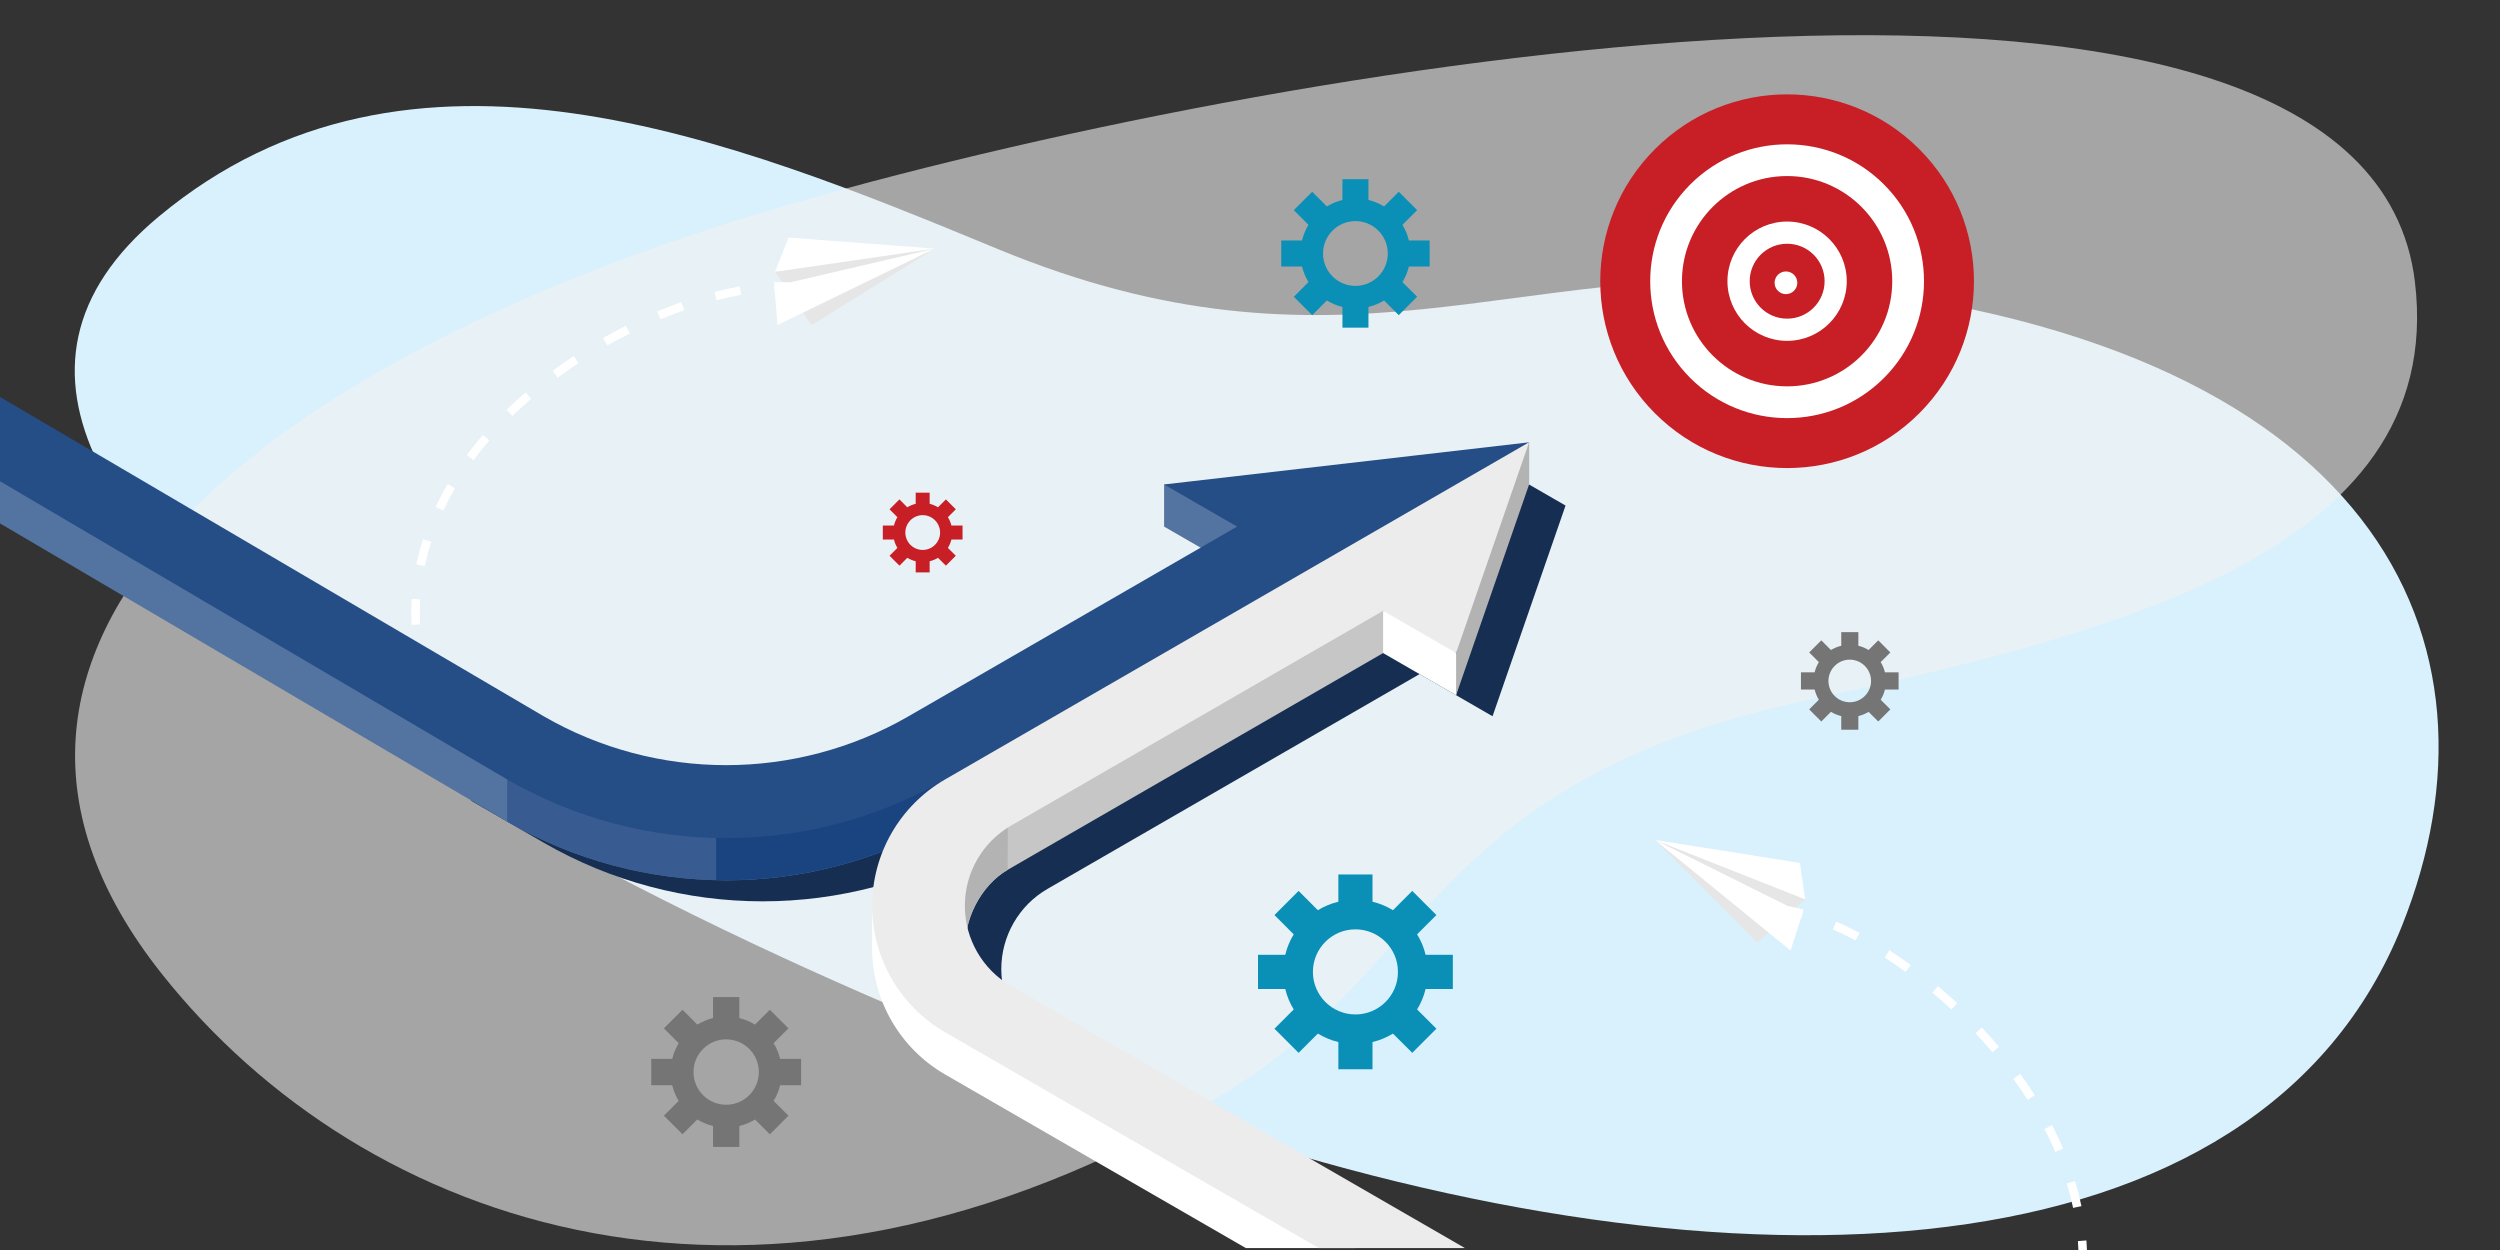 <?xml version="1.0" encoding="UTF-8"?>
<svg id="Layer_15" data-name="Layer 15" xmlns="http://www.w3.org/2000/svg" viewBox="0 0 500 250">
  <rect x="0" y="0" width="500" height="250" fill="#333333" stroke="none"/>
  <defs>
    <style>
      .cls-1 {
        fill: #385c91;
      }

      .cls-1, .cls-2, .cls-3, .cls-4, .cls-5, .cls-6, .cls-7, .cls-8, .cls-9, .cls-10, .cls-11, .cls-12, .cls-13, .cls-14, .cls-15, .cls-16 {
        stroke-width: 0px;
      }

      .cls-1, .cls-2, .cls-3, .cls-4, .cls-6, .cls-7, .cls-10, .cls-11, .cls-15 {
        fill-rule: evenodd;
      }

      .cls-2 {
        fill: #162e51;
      }

      .cls-3 {
        fill: #c6c6c6;
      }

      .cls-4 {
        fill: #ececec;
      }

      .cls-5 {
        fill: #f2f2f2;
        opacity: .6;
      }

      .cls-6 {
        fill: #5373a0;
      }

      .cls-7 {
        fill: #254d86;
      }

      .cls-8 {
        fill: #d9f1fd;
      }

      .cls-9 {
        fill: #c71f25;
      }

      .cls-10 {
        fill: #b3b3b3;
      }

      .cls-11, .cls-13 {
        fill: #fff;
      }

      .cls-12 {
        fill: #757575;
      }

      .cls-14 {
        fill: #e6e6e6;
      }

      .cls-15 {
        fill: #1a4480;
      }

      .cls-16 {
        fill: #0a90b7;
      }
    </style>
  </defs>
  <path class="cls-8" d="M480.44,185.05c22.5-56.4-4.3-117.77-120.93-128.37-55.79-5.07-91.97,21.23-159.9-6.85C146.73,27.97,82.04,1.49,31.78,43.29c-73.16,60.83,110.02,148.49,207.64,181.41,107.38,36.21,212.41,32.08,241.02-39.64Z"/>
  <path class="cls-5" d="M32.35,194.76c40.34,50.84,119.69,79.14,210.8,25.01,43.59-25.89,42.54-63.14,117.32-79.52,58.23-12.75,129.18-28.54,122.51-83.91-9.72-80.6-223.2-44.67-323.31-15.98C49.56,71.91-18.94,130.11,32.35,194.76Z"/>
  <path class="cls-12" d="M379.72,137.9v-3.43h-2.73c-.18-.74-.47-1.42-.85-2.05l1.93-1.93-2.42-2.42-1.93,1.93c-.63-.38-1.31-.67-2.05-.85v-2.73h-3.42v2.73c-.74.18-1.42.47-2.06.85l-1.93-1.93-2.42,2.42,1.93,1.93c-.38.63-.67,1.31-.85,2.05h-2.73v3.43h2.73c.18.73.47,1.42.85,2.05l-1.93,1.93,2.42,2.42,1.93-1.93c.63.38,1.32.67,2.06.85v2.73h3.42v-2.73c.74-.18,1.42-.47,2.05-.85l1.93,1.93,2.42-2.42-1.93-1.93c.38-.63.68-1.32.85-2.05h2.73ZM369.95,140.45c-2.35,0-4.26-1.91-4.26-4.26s1.91-4.26,4.26-4.26,4.26,1.91,4.26,4.26-1.91,4.26-4.26,4.26Z"/>
  <path class="cls-12" d="M160.22,217.04v-5.26h-4.19c-.27-1.13-.72-2.18-1.31-3.14l2.97-2.97-3.72-3.72-2.97,2.97c-.96-.59-2.02-1.03-3.14-1.31v-4.19h-5.25v4.19c-1.13.28-2.18.72-3.15,1.31l-2.96-2.97-3.72,3.72,2.96,2.97c-.58.96-1.03,2.02-1.3,3.14h-4.19v5.26h4.19c.27,1.12.72,2.18,1.3,3.14l-2.96,2.96,3.72,3.72,2.96-2.96c.97.58,2.02,1.03,3.15,1.3v4.19h5.25v-4.19c1.13-.27,2.18-.72,3.14-1.3l2.97,2.96,3.72-3.72-2.97-2.96c.59-.96,1.04-2.02,1.31-3.14h4.19ZM145.23,220.95c-3.61,0-6.53-2.93-6.53-6.54s2.93-6.54,6.53-6.54,6.54,2.93,6.54,6.54-2.93,6.54-6.54,6.54Z"/>
  <path class="cls-16" d="M290.57,197.8v-6.84h-5.45c-.35-1.47-.93-2.84-1.7-4.09l3.86-3.86-4.83-4.83-3.86,3.86c-1.25-.77-2.62-1.34-4.09-1.7v-5.45h-6.83v5.45c-1.47.36-2.84.93-4.1,1.7l-3.85-3.86-4.83,4.83,3.85,3.86c-.76,1.25-1.34,2.62-1.69,4.09h-5.45v6.84h5.45c.35,1.46.93,2.84,1.69,4.09l-3.85,3.85,4.83,4.83,3.85-3.85c1.26.76,2.63,1.34,4.1,1.69v5.45h6.83v-5.45c1.47-.35,2.84-.93,4.09-1.69l3.86,3.85,4.83-4.83-3.86-3.85c.77-1.25,1.35-2.63,1.7-4.09h5.45ZM271.08,202.89c-4.69,0-8.5-3.82-8.5-8.51s3.8-8.51,8.5-8.51,8.51,3.8,8.51,8.51-3.8,8.51-8.51,8.51Z"/>
  <g>
    <circle class="cls-9" cx="357.42" cy="56.24" r="37.37" transform="translate(64.92 269.21) rotate(-45)"/>
    <circle class="cls-13" cx="357.42" cy="56.24" r="27.38" transform="translate(64.92 269.21) rotate(-45)"/>
    <circle class="cls-9" cx="357.42" cy="56.24" r="21.03"/>
    <circle class="cls-13" cx="357.42" cy="56.24" r="11.93"/>
    <path class="cls-9" d="M364.92,56.24c0,4.14-3.35,7.49-7.49,7.49s-7.49-3.35-7.49-7.49,3.35-7.49,7.49-7.49,7.49,3.35,7.49,7.49Z"/>
    <path class="cls-13" d="M359.46,56.56c0,1.25-1.02,2.27-2.27,2.27s-2.27-1.02-2.27-2.27,1.02-2.27,2.27-2.27,2.27,1.02,2.27,2.27Z"/>
  </g>
  <g>
    <g>
      <polygon class="cls-14" points="155.01 54.37 162.31 65.03 186.95 49.72 160.04 50.93 155.01 54.37"/>
      <polygon class="cls-13" points="157.7 47.52 186.95 49.72 155.01 54.37 157.7 47.52"/>
      <polygon class="cls-13" points="186.95 49.72 155.5 65 154.87 57.21 186.95 49.72"/>
    </g>
    <path class="cls-13" d="M84.28,136.93c-.48-1.68-.87-3.39-1.18-5.07l1.68-.31c.3,1.62.68,3.27,1.14,4.91l-1.64.47ZM82.31,124.97c-.08-1.74-.07-3.49.04-5.21l1.7.1c-.1,1.66-.12,3.35-.04,5.03l-1.71.08ZM83.27,112.88c.09-.45.19-.89.3-1.34.29-1.24.64-2.48,1.03-3.7l1.63.52c-.37,1.18-.71,2.38-.99,3.58-.1.43-.2.86-.29,1.29l-1.67-.35ZM88.67,102.11l-1.55-.72c.72-1.54,1.53-3.09,2.41-4.59l1.47.86c-.85,1.46-1.64,2.96-2.34,4.46ZM94.72,92.04l-1.37-1.02c1.01-1.36,2.1-2.73,3.23-4.05l1.29,1.11c-1.11,1.29-2.17,2.62-3.15,3.95ZM102.5,83.17l-1.19-1.22c1.22-1.19,2.5-2.36,3.82-3.49l1.11,1.29c-1.29,1.11-2.54,2.26-3.74,3.42ZM111.53,75.53l-1.01-1.37c1.36-1,2.79-2,4.24-2.96l.94,1.42c-1.43.95-2.83,1.92-4.17,2.91ZM121.47,69.08l-.84-1.49c1.48-.84,3.02-1.66,4.56-2.43l.76,1.53c-1.52.76-3.03,1.56-4.48,2.39ZM132.11,63.87l-.66-1.58c1.6-.67,3.22-1.29,4.82-1.86l.57,1.61c-1.58.56-3.17,1.17-4.74,1.83ZM143.31,60.05l-.43-1.65c1.73-.45,3.44-.83,5.06-1.13l.31,1.68c-1.59.29-3.25.66-4.94,1.1ZM154.91,58.17l-.07-1.71c1.05-.04,2.07-.05,3.05,0l-.07,1.71c-.93-.04-1.91-.03-2.91,0Z"/>
  </g>
  <g>
    <g>
      <polygon class="cls-14" points="361.03 179.87 351.47 188.57 331.01 168 356.93 175.37 361.03 179.87"/>
      <polygon class="cls-13" points="359.98 172.58 331.01 168 361.03 179.87 359.98 172.58"/>
      <polygon class="cls-13" points="331.01 168 358.11 190.1 360.51 182.67 331.01 168"/>
    </g>
    <path class="cls-13" d="M409.41,275.64c.82-1.48,1.58-3,2.24-4.51l1.56.68c-.68,1.56-1.46,3.13-2.31,4.66l-1.49-.83ZM413.92,264.82c.46-1.61.84-3.26,1.12-4.9l1.68.29c-.29,1.7-.68,3.41-1.16,5.08l-1.64-.47ZM415.7,253.25c.01-.44.02-.88.02-1.32,0-1.23-.05-2.47-.14-3.71l1.7-.13c.1,1.28.15,2.57.15,3.84,0,.46,0,.91-.02,1.37l-1.71-.05ZM413.37,236.7l1.63-.5c.51,1.67.94,3.36,1.29,5.03l-1.67.35c-.34-1.62-.76-3.26-1.26-4.88ZM408.89,225.81l1.52-.79c.8,1.55,1.55,3.12,2.22,4.68l-1.57.67c-.65-1.52-1.38-3.06-2.16-4.57ZM402.67,215.77l1.38-1c1.02,1.4,2,2.84,2.91,4.28l-1.44.92c-.89-1.41-1.85-2.82-2.85-4.19ZM395.1,206.66l1.24-1.17c1.2,1.27,2.35,2.57,3.45,3.86l-1.3,1.1c-1.07-1.27-2.21-2.54-3.39-3.79ZM386.48,198.54l1.09-1.31c1.33,1.11,2.63,2.26,3.88,3.41l-1.16,1.25c-1.23-1.14-2.51-2.27-3.81-3.36ZM376.94,191.51l.92-1.44c1.43.92,2.87,1.9,4.27,2.92l-1,1.38c-1.38-1-2.79-1.96-4.19-2.87ZM366.56,185.88l.68-1.56c1.52.66,3.09,1.42,4.67,2.26l-.8,1.51c-1.54-.82-3.08-1.56-4.55-2.21ZM357.42,182.91l.33-1.68c.96.19,1.96.43,2.97.71l-.46,1.64c-.96-.27-1.92-.5-2.83-.68Z"/>
  </g>
  <path class="cls-16" d="M285.93,53.3v-5.21h-4.15c-.27-1.12-.71-2.16-1.29-3.12l2.94-2.94-3.68-3.68-2.94,2.94c-.95-.58-2-1.02-3.12-1.3v-4.15h-5.2v4.15c-1.12.28-2.16.71-3.12,1.3l-2.93-2.94-3.68,3.68,2.93,2.94c-.58.95-1.02,2-1.29,3.12h-4.15v5.21h4.15c.27,1.11.71,2.16,1.29,3.12l-2.93,2.93,3.68,3.68,2.93-2.93c.96.58,2.01,1.02,3.12,1.29v4.15h5.2v-4.15c1.12-.27,2.16-.71,3.12-1.29l2.94,2.93,3.68-3.68-2.94-2.93c.58-.95,1.03-2.01,1.29-3.12h4.15ZM271.08,57.18c-3.58,0-6.47-2.91-6.47-6.48s2.9-6.48,6.47-6.48,6.48,2.9,6.48,6.48-2.9,6.48-6.48,6.48Z"/>
  <path class="cls-9" d="M192.51,107.91v-2.8h-2.23c-.14-.6-.38-1.16-.7-1.67l1.58-1.58-1.98-1.98-1.58,1.58c-.51-.31-1.07-.55-1.67-.7v-2.23h-2.79v2.23c-.6.15-1.16.38-1.68.7l-1.57-1.58-1.98,1.98,1.57,1.58c-.31.51-.55,1.07-.69,1.67h-2.23v2.8h2.23c.14.6.38,1.16.69,1.67l-1.57,1.57,1.98,1.98,1.57-1.57c.52.31,1.08.55,1.68.69v2.23h2.79v-2.23c.6-.14,1.16-.38,1.67-.69l1.58,1.57,1.98-1.98-1.58-1.57c.31-.51.55-1.08.7-1.67h2.23ZM184.54,109.99c-1.92,0-3.47-1.56-3.47-3.48s1.56-3.48,3.47-3.48,3.48,1.56,3.48,3.48-1.56,3.48-3.48,3.48Z"/>
  <g>
    <path class="cls-2" d="M209.54,209.88s-39.16-11.26-13.22-41.34c0,0,0,0,0,0l109.49-71.64,7.3,4.21-14.6,42.14-14.6-8.43-65.7,37.93s-3.67,2.12-8.68,5.01c-5.74,3.31-9.27,9.43-9.27,16.06s3.53,12.75,9.27,16.06h0Z"/>
    <path class="cls-2" d="M108.73,155.89c31.19,17.07,61.92,13.45,87.59,0v12.64h0c-27.1,15.65-60.49,15.65-87.59,0h0l-14.6-8.43,14.6-4.21h0Z"/>
    <path class="cls-6" d="M232.82,105.32v-8.43c5.8.8,10.93,3.02,14.6,8.43v8.43l-14.6-8.43h0Z"/>
    <path class="cls-6" d="M0,92.04l101.43,59.64c31.19,17.07,61.92,13.45,87.59,0l116.79-63.22v8.43l-116.79,67.43h0c-27.1,15.65-60.49,15.65-87.59,0h0L0,104.68v-12.64h0Z"/>
    <path class="cls-1" d="M101.43,151.68c31.19,17.07,61.92,13.45,87.59,0v12.64h0c-27.1,15.65-60.49,15.65-87.59,0h0v-12.64h0Z"/>
    <path class="cls-15" d="M143.23,176.03v-12.89c16.28.28,31.79-4.13,45.8-11.47v12.64h0c-14.15,8.17-30.01,12.07-45.8,11.71h0Z"/>
    <path class="cls-3" d="M193.09,191.34c.59,5.88-9.45-19.7-.41-24.91l80.3-46.36,3.65,2.11c1.89,3.23,2.81,6.25,0,8.43l-65.7,37.93-9.4,5.43c-5.12,2.96-9.19,9.92-8.44,17.38h0Z"/>
    <path class="cls-10" d="M193.09,191.34c.59,5.88-9.45-19.7-.41-24.91,0,0,4.42-2.55,8.91-5.14l-.06,12.68c-5.12,2.96-9.19,9.92-8.44,17.38h0Z"/>
    <path class="cls-11" d="M291.22,139.04l-14.6-8.43v-8.43c5.97.52,11.03,2.93,14.6,8.43,1.39,1.12,1.1,4.28,0,8.43h0Z"/>
    <path class="cls-10" d="M305.82,88.46v8.43l-14.6,42.14v-8.43c1.3-15.92,6.39-29.85,14.6-42.14h0Z"/>
    <path class="cls-11" d="M249.18,249.62l-60.16-34.73s0,0,0,0c-9.03-5.22-14.6-14.85-14.6-25.29v-8.43s-.11,11.9,14.6,21.07l82.05,47.37h-21.9Z"/>
    <path class="cls-7" d="M0,79.39l108.73,63.86c22.58,13.04,50.41,13.04,72.99,0l65.7-37.93-14.6-8.43,73-8.43c-31.68,28.69-70.29,51.44-116.79,67.43h0c-27.1,15.65-60.49,15.65-87.59,0h0L0,96.25v-16.86h0Z"/>
    <path class="cls-4" d="M263.78,249.62l-74.75-43.16s0,0,0,0c-9.03-5.22-14.6-14.85-14.6-25.29s5.56-20.07,14.6-25.29l116.79-67.43-14.6,42.14-14.6-8.43-65.7,37.93s-3.67,2.12-8.68,5.01c-5.74,3.31-9.27,9.43-9.27,16.06s3.53,12.75,9.27,16.06l90.74,52.39h-29.2Z"/>
  </g>
</svg>